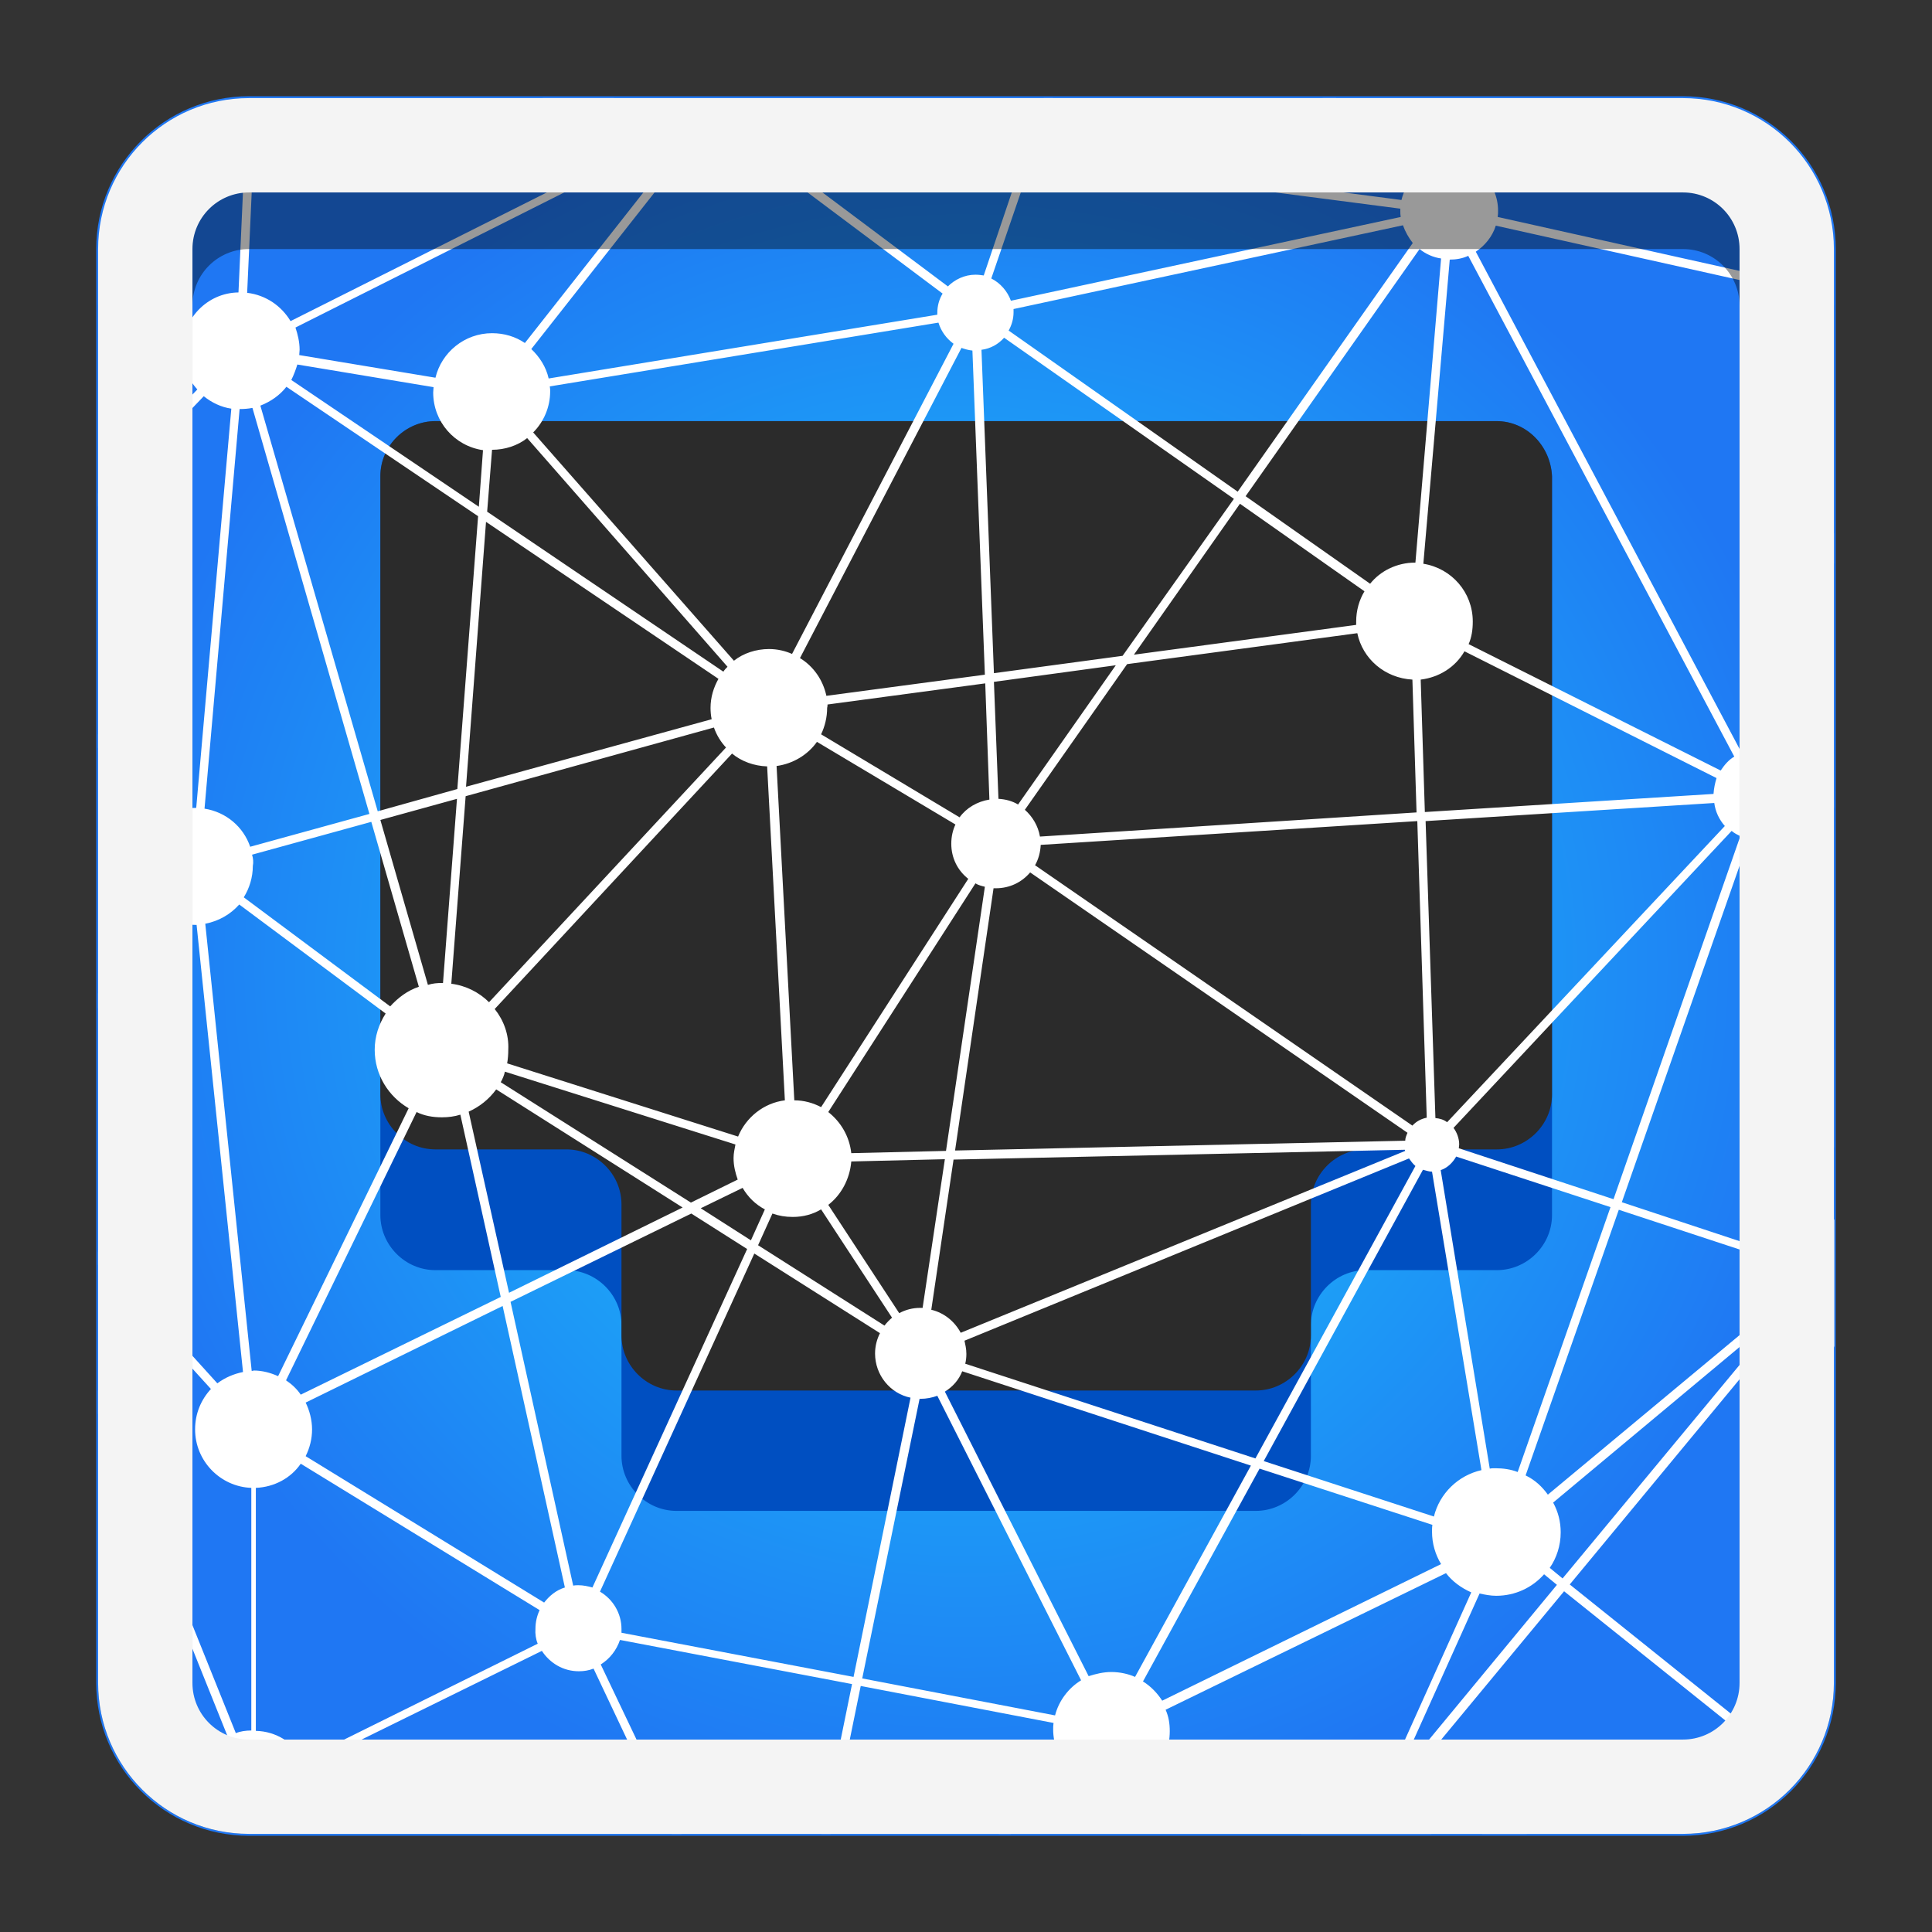<?xml version="1.0" encoding="utf-8"?>
<!-- Generator: Adobe Illustrator 18.0.0, SVG Export Plug-In . SVG Version: 6.00 Build 0)  -->
<!DOCTYPE svg PUBLIC "-//W3C//DTD SVG 1.1//EN" "http://www.w3.org/Graphics/SVG/1.1/DTD/svg11.dtd">
<svg version="1.1" id="Layer_3" xmlns="http://www.w3.org/2000/svg" xmlns:xlink="http://www.w3.org/1999/xlink" x="0px" y="0px"
	 viewBox="0 0 512 512" style="enable-background:new 0 0 512 512;" xml:space="preserve">
<rect x="0" y="0" width="512" height="512" fill="#333333" stroke="none"/>
<g>
	
		<radialGradient id="SVGID_1_" cx="256" cy="256" r="230" gradientTransform="matrix(1 0 0 -1 0 512)" gradientUnits="userSpaceOnUse">
		<stop  offset="0" style="stop-color:#1ACDFB"/>
		<stop  offset="1" style="stop-color:#1F77F3"/>
	</radialGradient>
	
		<radialGradient id="SVGID_2_" cx="256" cy="256" r="230.5" gradientTransform="matrix(1 0 0 -1 0 512)" gradientUnits="userSpaceOnUse">
		<stop  offset="0" style="stop-color:#1ACDFB"/>
		<stop  offset="1" style="stop-color:#1F77F3"/>
	</radialGradient>
	<path style="fill:url(#SVGID_1_);stroke:url(#SVGID_2_);stroke-miterlimit:10;" d="M446,486H66c-22.1,0-40-17.9-40-40V66
		c0-22.1,17.9-40,40-40h380c22.1,0,40,17.9,40,40v380C486,468.1,468.1,486,446,486z"/>
	<path style="fill:#004FC1;" d="M396.6,111.6H115.4c-7.9,0-14.6,6.5-14.6,14.6V322c0,7.9,6.5,14.6,14.6,14.6h34.7
		c7.9,0,14.6,6.5,14.6,14.6v21.5v13.1c0,7.9,6.5,14.6,14.6,14.6h153.5c7.9,0,14.6-6.5,14.6-14.6v-13.1v-21.5
		c0-7.9,6.5-14.6,14.6-14.6h34.7c7.9,0,14.6-6.5,14.6-14.6V126.2C410.9,118.1,404.5,111.6,396.6,111.6z"/>
	<path style="fill:#2B2B2B;" d="M396.6,111.6H115.4c-7.9,0-14.6,6.5-14.6,14.6V290c0,7.9,6.5,14.6,14.6,14.6h34.7
		c7.9,0,14.6,6.5,14.6,14.6v21.5v10.5v2.7c0,7.9,6.5,14.6,14.6,14.6h153.5c7.9,0,14.6-6.5,14.6-14.6v-2.7v-10.5v-21.5
		c0-7.9,6.5-14.6,14.6-14.6h34.7c7.9,0,14.6-6.5,14.6-14.6V126.2C410.9,118.1,404.5,111.6,396.6,111.6z"/>
	<path style="fill:#FFFFFF;" d="M486,323.2c-0.6-0.2-1.1-0.3-1.7-0.4L486,304v-25.9l-4,44.5c-0.1,0-0.1,0-0.2,0c-0.2,0-0.5,0-0.7,0
		l-12.2-100c4.6-1,8.3-4.7,9.3-9.4l7.8,0.9v-2.2l-7.5-0.8c0-0.1,0-0.1,0-0.2c0-5.1-3.1-9.4-7.6-11.3l15.1-50.3v-8l-17.3,57.6
		c-0.8-0.1-1.6-0.2-2.4-0.2c-1.6,0-3.2,0.3-4.7,0.9L391.1,66.7c2.4-1.6,4.4-4,5.3-6.9l83.4,18.6c-0.6-0.9-1.1-1.8-1.7-2.8
		l-81.2-18.1c0.1-0.6,0.1-1.1,0.1-1.7c0-7.1-5.7-12.9-12.9-12.9c-2.6,0-5.2,0.8-7.2,2.2L354.1,26h-3.6L375,46.6
		c-1.7,1.7-3,3.9-3.6,6.4l-97.3-12.7L279,26h-2.4l-4.8,14.1l-68.1-8.8c0-0.2,0-0.6,0-0.8c0-1.5-0.3-3-0.7-4.4h-29.7
		c-0.1,0.4-0.2,0.9-0.3,1.3L162.7,26h-18.9l29.1,3.7c0,0.2,0,0.6,0,0.8c0,2.1,0.5,4.1,1.1,5.9L77,85.1c-2.4-4-6.5-6.9-11.5-7.5
		L67.2,40c-0.8,0.6-1.6,1.1-2.4,1.7l-1.6,35.8c-8.3,0.1-14.9,7-14.9,15.4c0,4,1.5,7.6,4,10.3L26,130.7v3.5L54,105
		c2.1,1.7,4.6,2.9,7.3,3.3L52,214.1c-0.1,0-0.1,0-0.2,0c-3.2,0-6.1,0.9-8.6,2.6L26,194.6v3.6L41.3,218c-3.1,2.9-5.2,6.9-5.2,11.5
		c0,4.8,2.2,9.1,5.5,11.8L26,263.2v4l17.6-24.4c2.4,1.5,5.2,2.3,8,2.3c0.1,0,0.3,0,0.5,0l12.3,118.5c-2.5,0.5-4.8,1.5-6.8,3
		L26,331.7v3.5l29.9,32.9c-2.6,2.8-4.2,6.5-4.2,10.7c0,8.4,6.7,15.2,14.9,15.5v64.3c-1.4,0-2.9,0.2-4.1,0.7L26,368.5v6.2l34.3,85.4
		c-1.5,0.7-2.9,1.7-4,2.9c7.2,6.5,15.5,12.5,24.7,17.9c1-2.1,1.7-4.5,1.7-7c0-2.1-0.5-4-1.1-5.9l62-30.5c2.1,3.2,5.6,5.4,9.8,5.4
		c1.4,0,2.6-0.2,3.9-0.7L178,486h2.6l-21.4-44.9c2.4-1.5,4.2-3.8,5.1-6.5l61.5,11.7l-8.1,39.7h2.4l8-39.2l51.1,9.8
		c-0.1,0.6-0.1,1.1-0.1,1.7c0,3.8,1.4,7.3,3.7,10L264.7,486h3.2l16.5-16.1c2.8,2.4,6.3,3.9,10.2,3.9c6.7,0,12.3-4.1,14.5-10.1
		l40.9,11.9c-0.2,1-0.3,2.2-0.3,3.2c0,1.7,0.2,3.3,0.8,4.8l-5.7,2.4h34.5c0.4-0.8,0.7-1.6,0.9-2.5l12.6,2.5h11.8l-24-4.8
		c0.1-0.6,0.1-1.3,0.1-1.8c0-4.4-1.8-8.4-4.8-11.1l38.6-46.6l46.3,37.1c0.6-0.6,1-1.1,1.6-1.7L416,419.9l57.1-69
		c2.5,1.8,5.6,2.9,9,2.9c1,0,2-0.1,3-0.3l1,3.6v-33.9H486z M469.2,347l-59,49.1c-1.5-2.1-3.4-3.9-5.9-5.1l24.7-70.4l38,12.5
		c-0.5,1.5-0.8,3.1-0.8,4.7C466.3,341.4,467.3,344.5,469.2,347z M255.6,355.3L373.4,307c0.5,0.7,1,1.4,1.7,2l-42.4,77.5l-76.9-25.1
		c0.2-0.8,0.3-1.7,0.3-2.6C256.1,357.4,255.8,356.3,255.6,355.3z M66.8,226.5l31.6-8.7l12.6,43.7c-3,1-5.5,2.9-7.6,5.2l-38.8-28.9
		c1.5-2.4,2.4-5.3,2.4-8.3C67.2,228.5,67.1,227.5,66.8,226.5z M145.7,102.4l103-16.9c0.7,2.3,2.1,4.2,4,5.6l-42.8,82.2
		c-1.8-0.8-3.9-1.3-6.1-1.3c-3.4,0-6.8,1.1-9.3,3.1l-53.2-60.5c2.8-2.8,4.5-6.7,4.5-10.9C145.8,103.3,145.8,102.9,145.7,102.4z
		 M454.1,210.4l-76.5,4.8l-1.1-35.1c4.9-0.6,9.2-3.3,11.6-7.5l66.8,33.6C454.5,207.5,454.2,208.9,454.1,210.4z M457.1,218.9
		l-73.6,78.5c-0.9-0.7-2-1-3.1-1.1l-2.6-78.7l76.5-4.8C454.6,215.1,455.6,217.2,457.1,218.9z M378.1,296.2c-1.5,0.3-2.8,1-3.8,2.1
		l-100-69c0.9-1.6,1.4-3.4,1.5-5.4l99.8-6.3L378.1,296.2z M131.1,267.4l62.9-67.7c2.5,2.1,5.9,3.3,9.3,3.4l4.7,88.5
		c-5.6,0.7-10.3,4.5-12.4,9.6l-61.2-19.4c0.2-1.1,0.3-2.4,0.3-3.6C134.9,274.2,133.5,270.4,131.1,267.4z M205.8,203
		c4.4-0.6,8.3-3,10.7-6.4l36.7,21.9c-0.7,1.5-1.1,3.2-1.1,5.1c0,3.8,1.7,7.1,4.5,9.3l-39,60.5c-2.1-1.1-4.5-1.8-7.1-1.8L205.8,203z
		 M217.6,194.6c1-2.1,1.6-4.5,1.6-7c0.1-0.3,0.1-0.6,0.1-0.9l41.8-5.6l1.1,30.8c-3.2,0.5-6.1,2.2-7.9,4.7L217.6,194.6z M258.5,234.1
		c0.8,0.5,1.7,0.7,2.5,0.9l-10.3,70l-25.1,0.6c-0.5-4.5-2.8-8.3-6.1-10.9L258.5,234.1z M263.3,235.4c0.2,0,0.3,0,0.6,0
		c3.7,0,6.9-1.6,9.1-4.2l100,69c-0.3,0.7-0.6,1.4-0.6,2.1l-119.3,2.6L263.3,235.4z M263.4,180.7l32.3-4.4l-25.9,36.9
		c-1.5-0.9-3.3-1.4-5.2-1.5L263.4,180.7z M275.6,221.7c-0.5-2.9-2-5.3-4-7.1l27.1-38.6l61-8.2c1.4,6.8,7.3,11.9,14.6,12.3l1.1,35.2
		L275.6,221.7z M359.4,164.7c0,0.3,0,0.6,0,0.9l-58.9,7.9l28.1-40l33,23.2C360.2,159,359.4,161.8,359.4,164.7z M297.5,173.8
		l-34.1,4.6l-3.3-85.7c2.4-0.3,4.5-1.5,6-3.2l60.9,42.7L297.5,173.8z M261,178.8l-42,5.6c-0.9-4.2-3.4-7.8-7-10l42.8-82.2
		c0.9,0.3,1.8,0.6,2.9,0.7L261,178.8z M192.8,176.7c-0.3,0.3-0.8,0.8-1.1,1.3l-62.6-42.4l1.3-16.4c3.4,0,6.8-1.1,9.3-3.1
		L192.8,176.7z M190.4,179.9c-1.3,2.3-2.1,4.9-2.1,7.7c0,1,0.1,2.1,0.3,3l-65.1,17.9l5.3-70.2L190.4,179.9z M189.2,192.8
		c0.7,2,1.8,3.8,3.2,5.3l-62.8,67.5c-2.6-2.6-6.1-4.4-10-4.9l3.8-49.7L189.2,192.8z M117.4,260.5c-0.1,0-0.1,0-0.2,0
		c-1.3,0-2.5,0.1-3.8,0.5l-12.6-43.7l20.3-5.6L117.4,260.5z M117.1,296.1c1.7,0,3.3-0.2,4.9-0.7l10.7,48.3l-53,25.9
		c-1-1.5-2.4-2.8-3.9-3.8l34.6-71.1C112.4,295.7,114.7,296.1,117.1,296.1z M124.2,294.6c2.9-1.3,5.4-3.3,7.3-5.9l49.4,31.3l-46,22.6
		L124.2,294.6z M132.7,286.8c0.5-0.9,0.9-1.8,1.1-2.8l61.1,19.3c-0.2,1.1-0.5,2.3-0.5,3.6c0,2.1,0.5,4,1.1,5.7l-12.4,6.1
		L132.7,286.8z M196.8,314.8c1.4,2.4,3.4,4.4,5.9,5.7l-3.7,8.2l-13.3-8.5L196.8,314.8z M204.7,321.6c1.7,0.6,3.4,0.9,5.4,0.9
		c2.8,0,5.3-0.7,7.5-2l18.8,28.7c-0.7,0.6-1.4,1.3-2,2.1L200.9,330L204.7,321.6z M219.5,319.3c3.4-2.6,5.7-6.8,6.1-11.5l24.8-0.6
		l-5.9,39.4c-0.2,0-0.5,0-0.6,0c-2.1,0-3.9,0.5-5.6,1.4L219.5,319.3z M252.7,307.3l119.6-2.6c0,0.1,0,0.2,0.1,0.3l-117.8,48.2
		c-1.6-3-4.4-5.3-7.8-6.1L252.7,307.3z M377.1,310c0.8,0.2,1.6,0.5,2.4,0.5l13.1,79.1c-6.2,1.4-11.1,6.2-12.6,12.3l-45.1-14.7
		L377.1,310z M381.8,310.1c1.8-0.6,3.2-2,4.1-3.6l40.9,13.4l-24.6,70.2c-1.8-0.7-3.8-1-5.9-1c-0.5,0-1,0-1.5,0.1L381.8,310.1z
		 M427.6,317.8l-41-13.5c0-0.3,0.1-0.7,0.1-1c0-1.6-0.6-3.2-1.5-4.4l73.7-78.7c0.7,0.6,1.5,1,2.3,1.4L427.6,317.8z M384.2,68.8
		c1.7,0,3.4-0.3,4.9-1l70.5,132.7c-1.5,0.9-2.6,2.2-3.6,3.7l-66.8-33.5c0.8-1.8,1.1-3.8,1.1-6c0-7.7-5.6-14.1-13.1-15.3L384.2,68.8z
		 M376.2,66c1.6,1.3,3.6,2.2,5.7,2.5l-6.8,80.6H375c-4.8,0-9.2,2.2-11.9,5.6l-33-23.2L376.2,66z M371.8,59.7
		c0.6,1.7,1.5,3.3,2.6,4.7L328,130.3l-60.7-42.7c0.8-1.4,1.3-3.1,1.3-4.8c0-0.3,0-0.7,0-0.9L371.8,59.7z M273.4,42.6l97.7,12.7
		c0,0.2,0,0.3,0,0.6c0,0.6,0,1,0.1,1.6L267.9,79.7c-0.9-2.5-2.8-4.7-5.2-5.9L273.4,42.6z M203.5,33.4l67.6,8.8L260.7,73
		c-0.7-0.1-1.4-0.2-2.2-0.2c-2.9,0-5.5,1.3-7.3,3.1l-49.8-37.3C202.3,37.1,203.1,35.4,203.5,33.4z M188.3,45.8
		c4.7,0,8.8-2.1,11.7-5.3l49.8,37.3c-0.9,1.5-1.4,3.2-1.4,5.1c0,0.1,0,0.3,0,0.5l-103,16.9c-0.7-3.1-2.4-5.7-4.6-7.8l38.8-49.3
		C182.1,44.8,185.1,45.8,188.3,45.8z M175,38.2c0.8,1.3,1.7,2.4,2.9,3.4l-38.8,49.3c-2.5-1.7-5.5-2.6-8.7-2.6
		c-7.3,0-13.4,5.1-15,11.8l-36.1-6c0-0.5,0.1-0.9,0.1-1.4c0-2.1-0.5-4.1-1.1-5.9L175,38.2z M78.8,96.6l36.1,6c0,0.5-0.1,0.9-0.1,1.4
		c0,7.8,5.7,14.2,13.2,15.3l-1.1,15l-49.7-33.6C77.9,99.3,78.4,97.9,78.8,96.6z M75.9,102.5l50.8,34.3l-5.5,72.3l-21.1,5.9L69,107.5
		C71.8,106.4,74.2,104.7,75.9,102.5z M63.5,108.4c0.1,0,0.1,0,0.2,0c1,0,2.2-0.1,3.2-0.3l31,107.6l-31.6,8.7
		c-1.8-5.3-6.4-9.2-12.1-10.1L63.5,108.4z M66.7,363.3L54.4,244.8c3.6-0.7,6.7-2.5,9-5.1l38.8,28.9c-1.8,2.8-2.9,6.1-2.9,9.6
		c0,6.7,3.7,12.4,9,15.5l-34.6,71c-2-0.9-4.2-1.5-6.5-1.5C67.1,363.3,66.8,363.3,66.7,363.3z M142.5,435.6l-62,30.7
		c-2.6-4.4-7.3-7.5-12.7-7.6v-64.4c4.9-0.2,9.3-2.6,11.9-6.4l63.3,38.8c-0.7,1.5-1.1,3.2-1.1,4.9C141.8,433,142,434.4,142.5,435.6z
		 M144.2,424.7L81,385.9c1.1-2.2,1.7-4.6,1.7-7.1s-0.7-5.1-1.7-7.1l52.2-25.6l16.5,74.6C147.4,421.4,145.6,422.9,144.2,424.7z
		 M157,420.7c-1.1-0.3-2.4-0.6-3.7-0.6c-0.5,0-0.9,0-1.4,0.1L135.3,345l47.9-23.4L198,331L157,420.7z M226.2,444.4l-61.5-11.7
		c0-0.3,0-0.7,0-1c0-4.2-2.3-7.9-5.7-9.9l40.9-89.6l33.3,21.1c-0.8,1.6-1.3,3.4-1.3,5.4c0,5.7,4,10.6,9.4,11.7L226.2,444.4z
		 M279.6,454.6l-51.1-9.8l15.2-74.1c0.1,0,0.2,0,0.3,0c1.5,0,3-0.3,4.4-0.8l38.1,75.4C283.2,447.3,280.6,450.7,279.6,454.6z
		 M294.5,443.1c-2.1,0-4.1,0.5-6,1.1l-38.1-75.4c2.1-1.3,3.7-3.1,4.6-5.4l76.5,25l-30.7,56C299,443.6,296.8,443.1,294.5,443.1z
		 M302.9,445.6l30.9-56.4l45.8,14.9c-0.1,0.6-0.1,1.3-0.1,1.8c0,3.2,0.9,6.1,2.4,8.6L308,450.7C306.7,448.7,305,446.9,302.9,445.6z
		 M365.1,463.8c-6.7,0-12.3,4.1-14.5,10.1L309.7,462c0.2-1,0.3-2.2,0.3-3.2c0-2.1-0.3-3.9-1.1-5.7l74.3-36.2c1.7,2.2,4,3.9,6.7,5.1
		l-19.4,43.1C368.7,464.1,367,463.8,365.1,463.8z M374.1,466.6c-0.5-0.3-1-0.7-1.5-1l19.5-43.3c1.4,0.3,2.9,0.6,4.4,0.6
		c5.1,0,9.6-2.2,12.7-5.7l3.4,2.8L374.1,466.6z M414.1,418.3l-3.4-2.8c1.8-2.6,2.9-5.9,2.9-9.4c0-2.9-0.7-5.5-2-7.9l59.2-49.4
		c0.1,0.1,0.2,0.2,0.5,0.5L414.1,418.3z M467.9,331.2l-38.1-12.6l33.6-96c0.9,0.2,2,0.3,2.9,0.3c0.1,0,0.2,0,0.3,0l12.2,100
		C474,323.8,470.1,327,467.9,331.2z"/>
	<path style="opacity:0.4;enable-background:new    ;" d="M446,41H66c-22.1,0-40,17.9-40,40v365c0,22.1,17.9,40,40,40h380
		c22.1,0,40-17.9,40-40V81C486,58.9,468.1,41,446,41z M461,461c0,8.3-6.7,15-15,15H66c-8.3,0-15-6.7-15-15V81c0-8.3,6.7-15,15-15
		h380c8.3,0,15,6.7,15,15V461z"/>
	<path style="fill:#F4F4F4;" d="M446,51c8.3,0,15,6.7,15,15v380c0,8.3-6.7,15-15,15H66c-8.3,0-15-6.7-15-15V66c0-8.3,6.7-15,15-15
		H446 M446,26H66c-22.1,0-40,17.9-40,40v380c0,22.1,17.9,40,40,40h380c22.1,0,40-17.9,40-40V66C486,43.9,468.1,26,446,26L446,26z"/>
</g>
</svg>
